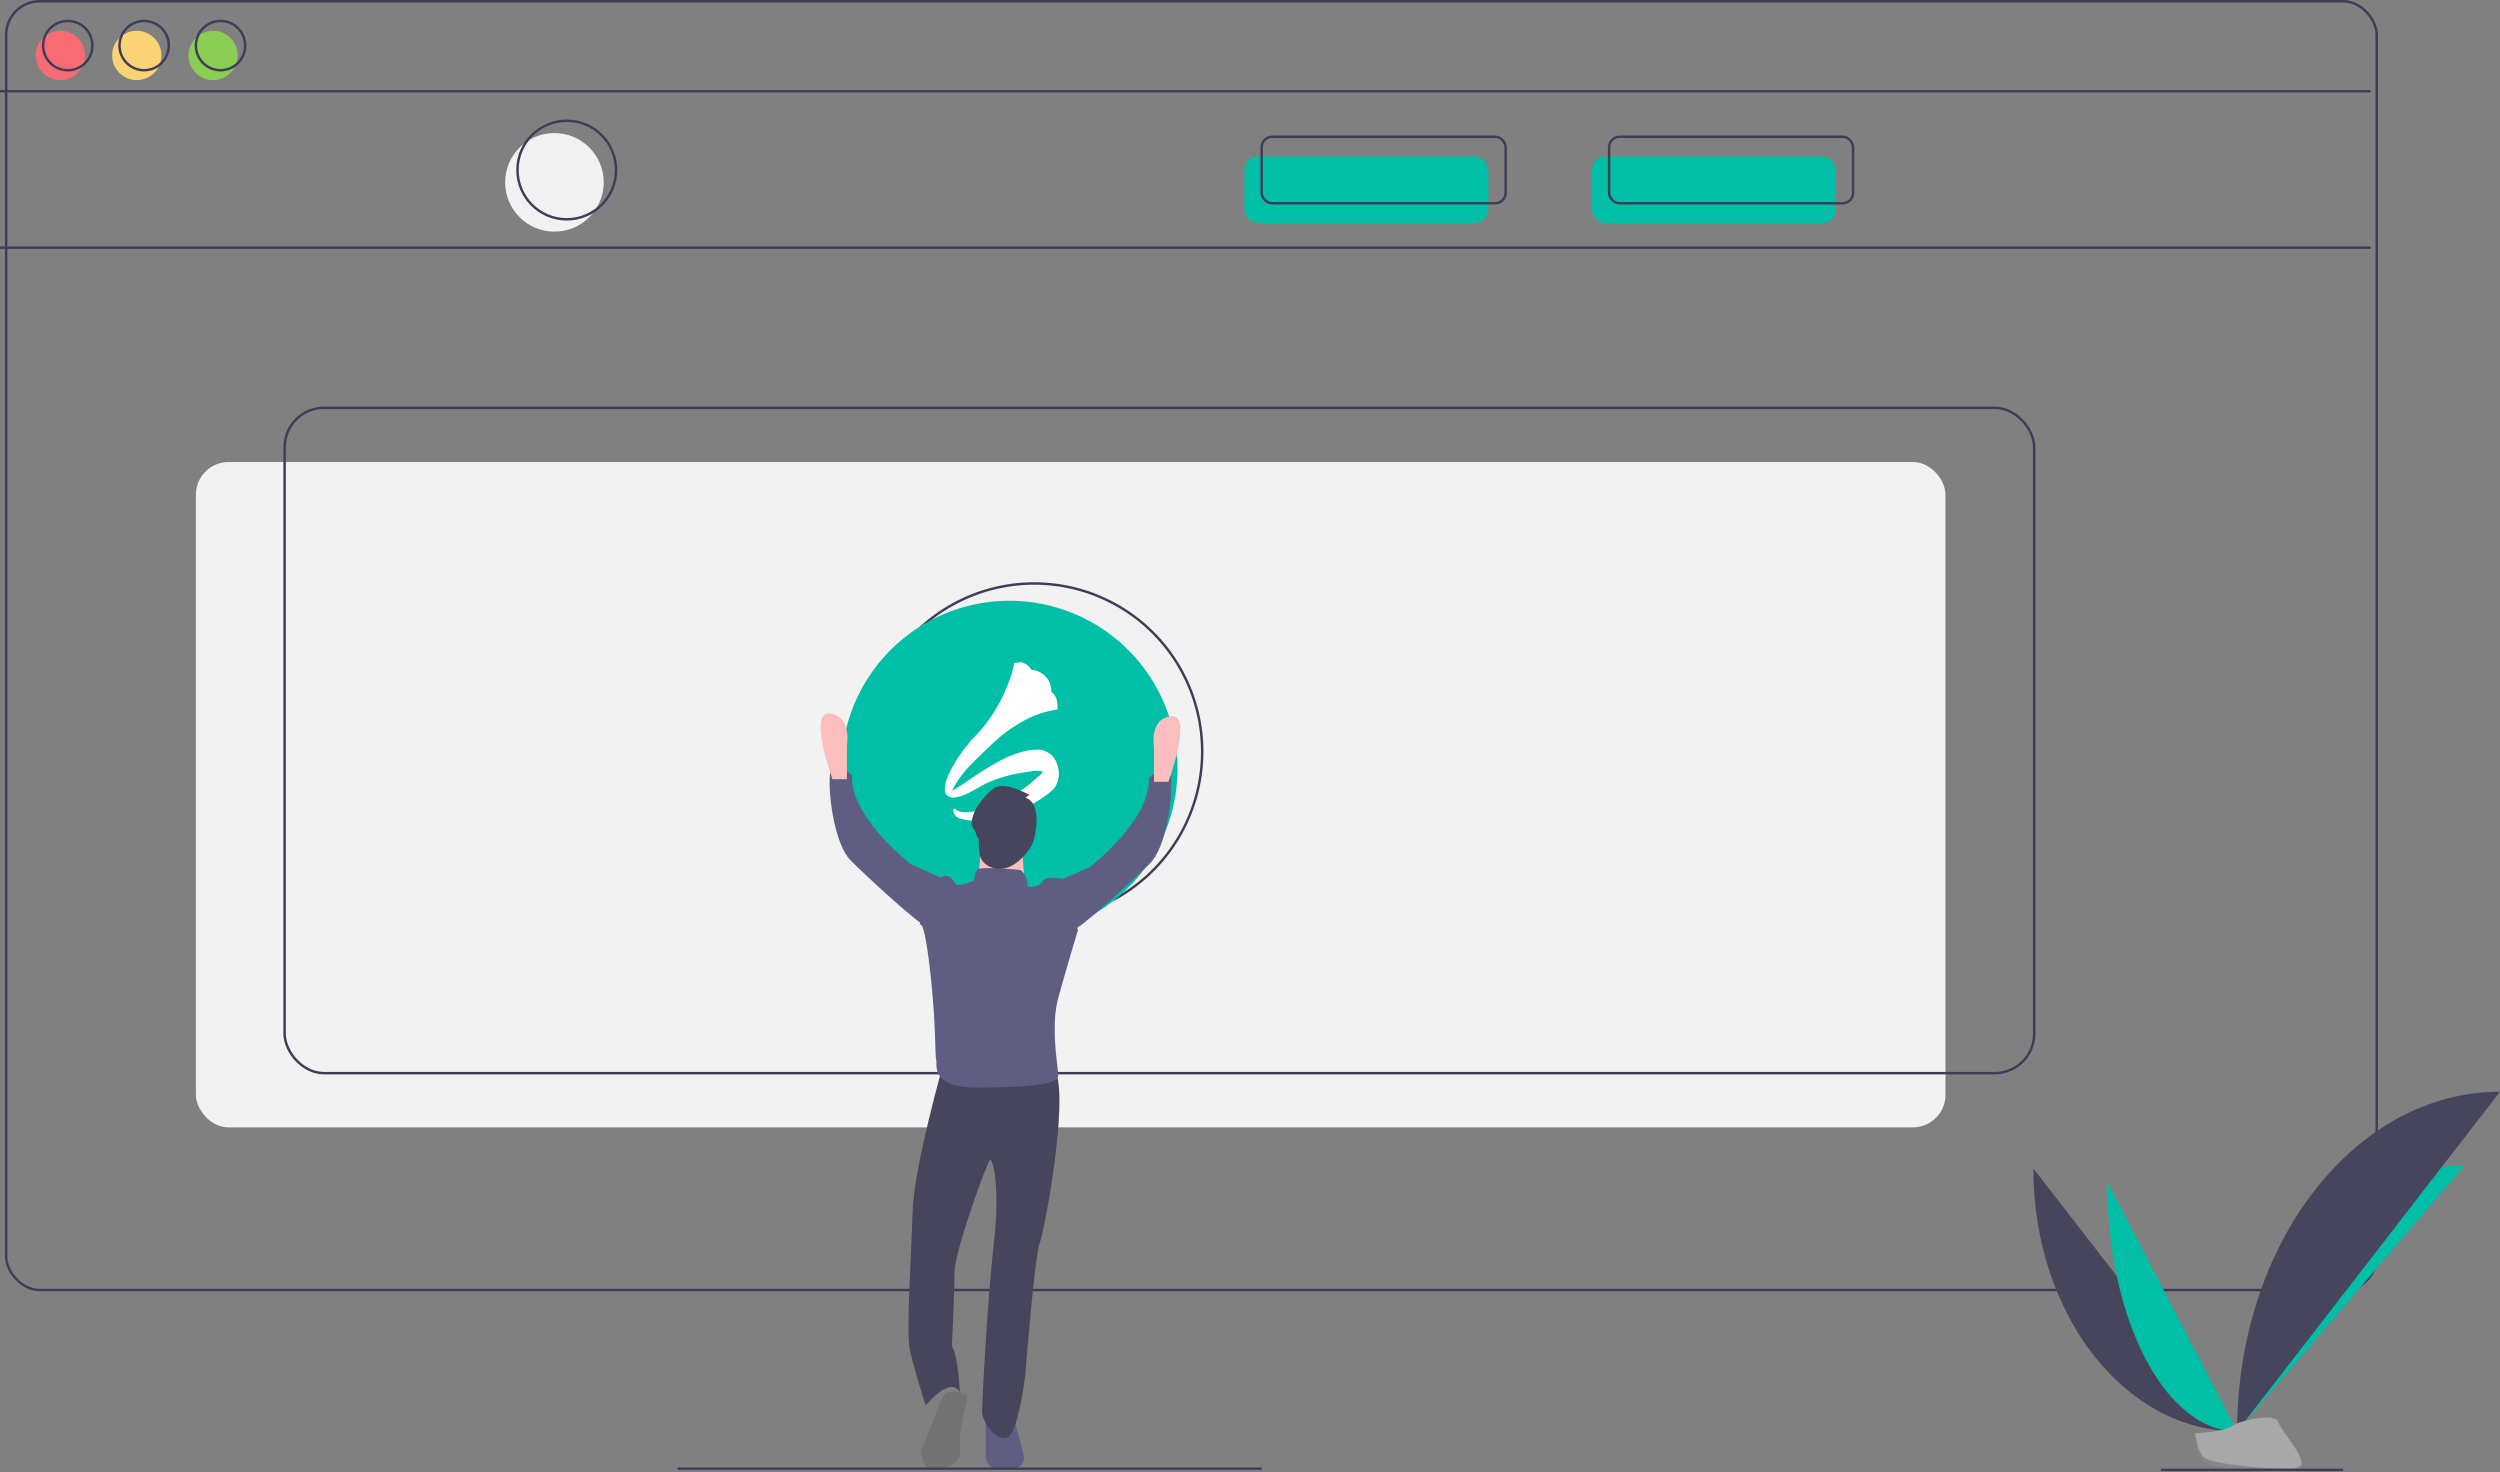 <svg id="a63c3c50-d1e6-43da-a966-9216c85539b1" xmlns="http://www.w3.org/2000/svg" viewBox="0 0 1014.53 597.44"><rect x="0" y="0" width="1014.53" height="597.44" fill="#808080" stroke="none"/><defs><style>.cls-1{fill:#605d82;}.cls-2{fill:#f2f2f2;}.cls-10,.cls-3{fill:none;}.cls-3{stroke:#3f3d56;stroke-miterlimit:10;}.cls-4{fill:#f86b75;}.cls-5{fill:#fad375;}.cls-6{fill:#8bcc55;}.cls-7{fill:#00bfa6;}.cls-8{fill:#fff;}.cls-9{fill:#46455b;}.cls-11{opacity:0.1;}.cls-11,.cls-14{isolation:isolate;}.cls-12{fill:#fbbebe;}.cls-13{fill:#a8a8a8;}.cls-14{opacity:0.2;}</style></defs><title>undraw_media_player_ylg8</title><path class="cls-1" d="M411,596h-6a5,5,0,0,1-5-5V574h11l4.42,16.21a4.58,4.58,0,0,1-3.21,5.63A4.52,4.52,0,0,1,411,596Z"/><rect class="cls-2" x="79.5" y="187.5" width="710" height="270" rx="13.22" ry="13.22"/><rect class="cls-3" x="2.5" y="0.5" width="962" height="523" rx="13.64" ry="13.64"/><line class="cls-3" y1="37.04" x2="962" y2="37.04"/><line class="cls-3" y1="100.5" x2="962" y2="100.5"/><circle class="cls-4" cx="24.5" cy="22.5" r="10"/><circle class="cls-5" cx="55.5" cy="22.5" r="10"/><circle class="cls-6" cx="86.5" cy="22.5" r="10"/><circle class="cls-3" cx="27.5" cy="18.5" r="10"/><circle class="cls-3" cx="58.5" cy="18.5" r="10"/><circle class="cls-3" cx="89.5" cy="18.5" r="10"/><circle class="cls-2" cx="225" cy="74" r="20"/><circle class="cls-3" cx="230" cy="69" r="20"/><rect class="cls-7" x="505" y="63.5" width="99" height="27" rx="5.42" ry="5.42"/><rect class="cls-7" x="646" y="63.5" width="99" height="27" rx="5.42" ry="5.42"/><rect class="cls-3" x="512" y="55.5" width="99" height="27" rx="4.22" ry="4.22"/><rect class="cls-3" x="653" y="55.5" width="99" height="27" rx="4.22" ry="4.22"/><rect class="cls-3" x="115.5" y="165.5" width="710" height="270" rx="16" ry="16"/><path class="cls-3" d="M451.9,365.09A68.2,68.2,0,1,0,373.38,254.9m32.62,31V274.31L446.92,305l-9.42,6.5"/><path class="cls-7" d="M409.64,243.8a68.2,68.2,0,1,0,68.2,68.2h0A68.23,68.23,0,0,0,409.64,243.8Zm5.25,51.68L396,281.31,436.92,312Z"/><path class="cls-8" d="M411.56,269a36.42,36.42,0,0,1-2.09,7.52,67,67,0,0,1-3.86,8.64,61,61,0,0,1-7,10.38c-3.27,3.92-3.4,3.33-6,6.83a52.64,52.64,0,0,0-5.54,7.93c-1.9,3.35-3.27,6.32-3.57,8.74-.42,3.51,1.08,4.11,2,4.31a23.25,23.25,0,0,1,2.91-6.14c2.86-4.36,5.57-7,11-12.23,4.14-4,7.51-7.24,12.84-10.59a44.39,44.39,0,0,1,9.78-4.78,41.57,41.57,0,0,1,7.08-1.67,11.74,11.74,0,0,0-.06-2.54,6.74,6.74,0,0,0-1-3.19,5.61,5.61,0,0,0-1.44-1.43,8.44,8.44,0,0,0-.56-3.47,8.6,8.6,0,0,0-7.45-5.47,7.69,7.69,0,0,0-1.85-2,5.14,5.14,0,0,0-2.35-1.06A23.15,23.15,0,0,0,411.56,269Z"/><path class="cls-8" d="M386.36,320.88a3.59,3.59,0,0,0-.29.59,5.63,5.63,0,0,0-.32,1.06c-.05.2-.11.48-.16.82a2.12,2.12,0,0,0,.3.18,2,2,0,0,0,1,.14,7.23,7.23,0,0,0,1.2-.14c.92-.2,1.38-.3,1.86-.44a30.42,30.42,0,0,0,4.92-2.24c.89-.5,1.34-.79,3.24-1.85l.94-.52a46.14,46.14,0,0,1,7.85-3.09c2.07-.63,3.68-1,4.25-1.15,1.45-.33,3.42-.63,7.35-1.23a11.47,11.47,0,0,1,2.83-.18s.2,0,1.84.19l.37.11a13,13,0,0,0,1-1.89,12.2,12.2,0,0,0,.5-1.36,7.86,7.86,0,0,0,.32-1.62,3.92,3.92,0,0,0-.1-1.55,3.41,3.41,0,0,0-.72-1.28,3.68,3.68,0,0,0-2-1.1,4.11,4.11,0,0,0-1.23-.1c-.53,0-1.19,0-1.94.06-1.08.08-1.89.21-2.13.25a24.57,24.57,0,0,0-3.43.86c-2.06.63-3.55,1.24-3.92,1.39-1.24.51-2.17,1-2.81,1.28-.28.14-1.06.53-2.08,1.09-.32.18-1.07.59-4,2.35l-2,1.21c-1.68,1-2.94,1.88-3.27,2.1-2.3,1.54-4.75,3.3-6.17,4.17l-.62.38c-1,.6-1.2.76-1.67,1C387.09,320.51,386.77,320.68,386.36,320.88Z"/><path class="cls-8" d="M422.8,304.37a4.12,4.12,0,0,1,1.84,1.7c.68,1.26.36,2.55,0,3.88a10.55,10.55,0,0,1-2.29,4.3c-.36.41-.31.27-2.37,2.06s-1.82,1.65-2.58,2.26a47.19,47.19,0,0,1-4.14,2.81c-1.95,1.26-2.92,1.89-3.46,2.2-1.33.76-1,.49-4.75,2.4a22.45,22.45,0,0,1-3,1.38c-.72.25-.92.27-2.45.69-2.47.69-2.3.75-3.54,1a15.75,15.75,0,0,1-4,.57,7.22,7.22,0,0,1-2.73-.33c-1.41-.52-1.9-1.35-2.25-1.14s-.22,1.86.7,2.92a4.16,4.16,0,0,0,2.18,1.22,20.14,20.14,0,0,0,6.2.71,39.14,39.14,0,0,0,5.58-.64,53.1,53.1,0,0,0,9-2.29,54.22,54.22,0,0,0,8-3.65,52.73,52.73,0,0,0,6.44-4.19,10.69,10.69,0,0,0,3.32-3.42,9.54,9.54,0,0,0,1.14-3.82,11.19,11.19,0,0,0-.57-4.63,9.09,9.09,0,0,0-1.85-3.39A8.89,8.89,0,0,0,422.8,304.37Z"/><path class="cls-9" d="M383.1,430.7S370.85,473.31,370.32,492s-2.67,48.46-1.07,55.92,6.39,22.37,6.39,22.37,10.12-12.25,13.85-5.33c0,0-.53-14.38-3.2-18.64,0,0,1.07-22.37,1.07-30.35s13.31-44.74,14.38-45.27,4.26,10.12,1.6,33.55-4.8,64.45-4.8,68.71,6.39,12.78,10.66,10.12,6.92-25.57,6.92-25.57,3.73-47.93,5.86-53.26,13.31-66.57,4.79-71.37S383.1,430.7,383.1,430.7Z"/><path class="cls-10" d="M392.15,569.17c-.53,2.13-2.66,12.25-2.66,15.45s2.13,9-6.92,11.18c-8.82,2.08-7.53-3.43-8.94-6.67,0-.08-.07-.17-.12-.25-1.59-3.2,2.13-19.71,2.67-19.71.31,0,2.83-4.22,4.85-7.71a5.67,5.67,0,0,1,7.73-2.12,5.41,5.41,0,0,1,1.06.79,8.67,8.67,0,0,1,2.65,6.27A10.71,10.71,0,0,1,392.15,569.17Z"/><path class="cls-11" d="M392.15,569.17c-.53,2.13-2.66,12.25-2.66,15.45s2.13,9-6.92,11.18c-8.82,2.08-7.53-3.43-8.94-6.67,1.53-4,5.24-12.51,7.87-20,2.32-6.58,8-4.43,11-2.77A10.71,10.71,0,0,1,392.15,569.17Z"/><circle class="cls-12" cx="407.6" cy="336.97" r="11.18"/><path class="cls-12" d="M398.54,339.1,397,356.68l19.17,3.19s-2.13-15.44-.53-18.64S398.54,339.1,398.54,339.1Z"/><path class="cls-1" d="M413.46,353s-16-1.6-17,0a9.14,9.14,0,0,0-1.06,4.26s-6.39,2.66-7.46,1.6-2.13-4.26-5.32-3.2S373,375.85,373,375.85s1.6-5.86,4.26,16.51,2.13,36.21,2.66,37.81-2.66,11.19,16.51,11.19,33-1.07,33-4.8-3.19-19.7,0-31.42,8-27.69,8-27.69L431,356.68s-6.39-1.6-8,1.06-5.86,2.13-5.86,2.13S416.65,353.48,413.46,353Z"/><path class="cls-1" d="M383.1,356.68l-13.32-5.86s-25-19.18-24-36.22c0,0-8.52-8-9.05.54s2.13,27.69,8.52,34.08,28.22,26.63,31.42,27.16S383.1,356.68,383.1,356.68Z"/><path class="cls-12" d="M337.83,316.2s-10.12-27.69-1.06-26.63,6.92,12.78,6.92,12.78V316.2Z"/><path class="cls-1" d="M428.9,357.74l13.32-5.86s25-19.17,24-36.21c0,0,8.52-8,9.05.53s-2.13,27.69-8.52,34.09-28.22,26.62-31.42,27.16S428.9,357.74,428.9,357.74Z"/><path class="cls-12" d="M474.17,317.27s10.12-27.7,1.06-26.63-6.92,12.78-6.92,12.78v13.85Z"/><path class="cls-9" d="M416.12,323.66l1.6-1.07s-10.12-5.86-14.38-2.66-5.33,5.86-6.39,6.92-3.73,6.93-2.13,9.06,1.06,2.56,2.13,4.47-1.86,9.61,6.26,11.89,14.51-7.31,15.57-9.44S423.58,326.32,416.12,323.66Z"/><path class="cls-9" d="M825.16,474.19c0,59,37,106.67,82.7,106.67"/><path class="cls-7" d="M907.86,580.86c0-59.62,41.28-107.87,92.29-107.87"/><path class="cls-7" d="M855.13,479.54c0,56,23.58,101.32,52.73,101.32"/><path class="cls-9" d="M907.86,580.86c0-76.18,47.71-137.83,106.67-137.83"/><path class="cls-13" d="M890.46,581.61s11.73-.36,15.27-2.87,18-5.53,18.91-1.49,17.63,20.08,4.39,20.18-30.77-2.06-34.29-4.21S890.46,581.61,890.46,581.61Z"/><path class="cls-14" d="M929.27,596c-13.25.1-30.77-2.07-34.3-4.21-2.69-1.64-3.76-7.51-4.11-10.22h-.4s.75,9.46,4.28,11.61,21,4.32,34.29,4.21c3.82,0,5.14-1.39,5.07-3.4C933.57,595.24,932.11,596,929.27,596Z"/><line class="cls-3" x1="275" y1="596" x2="512" y2="596"/><line class="cls-3" x1="876.89" y1="596.48" x2="950.89" y2="596.48"/></svg>